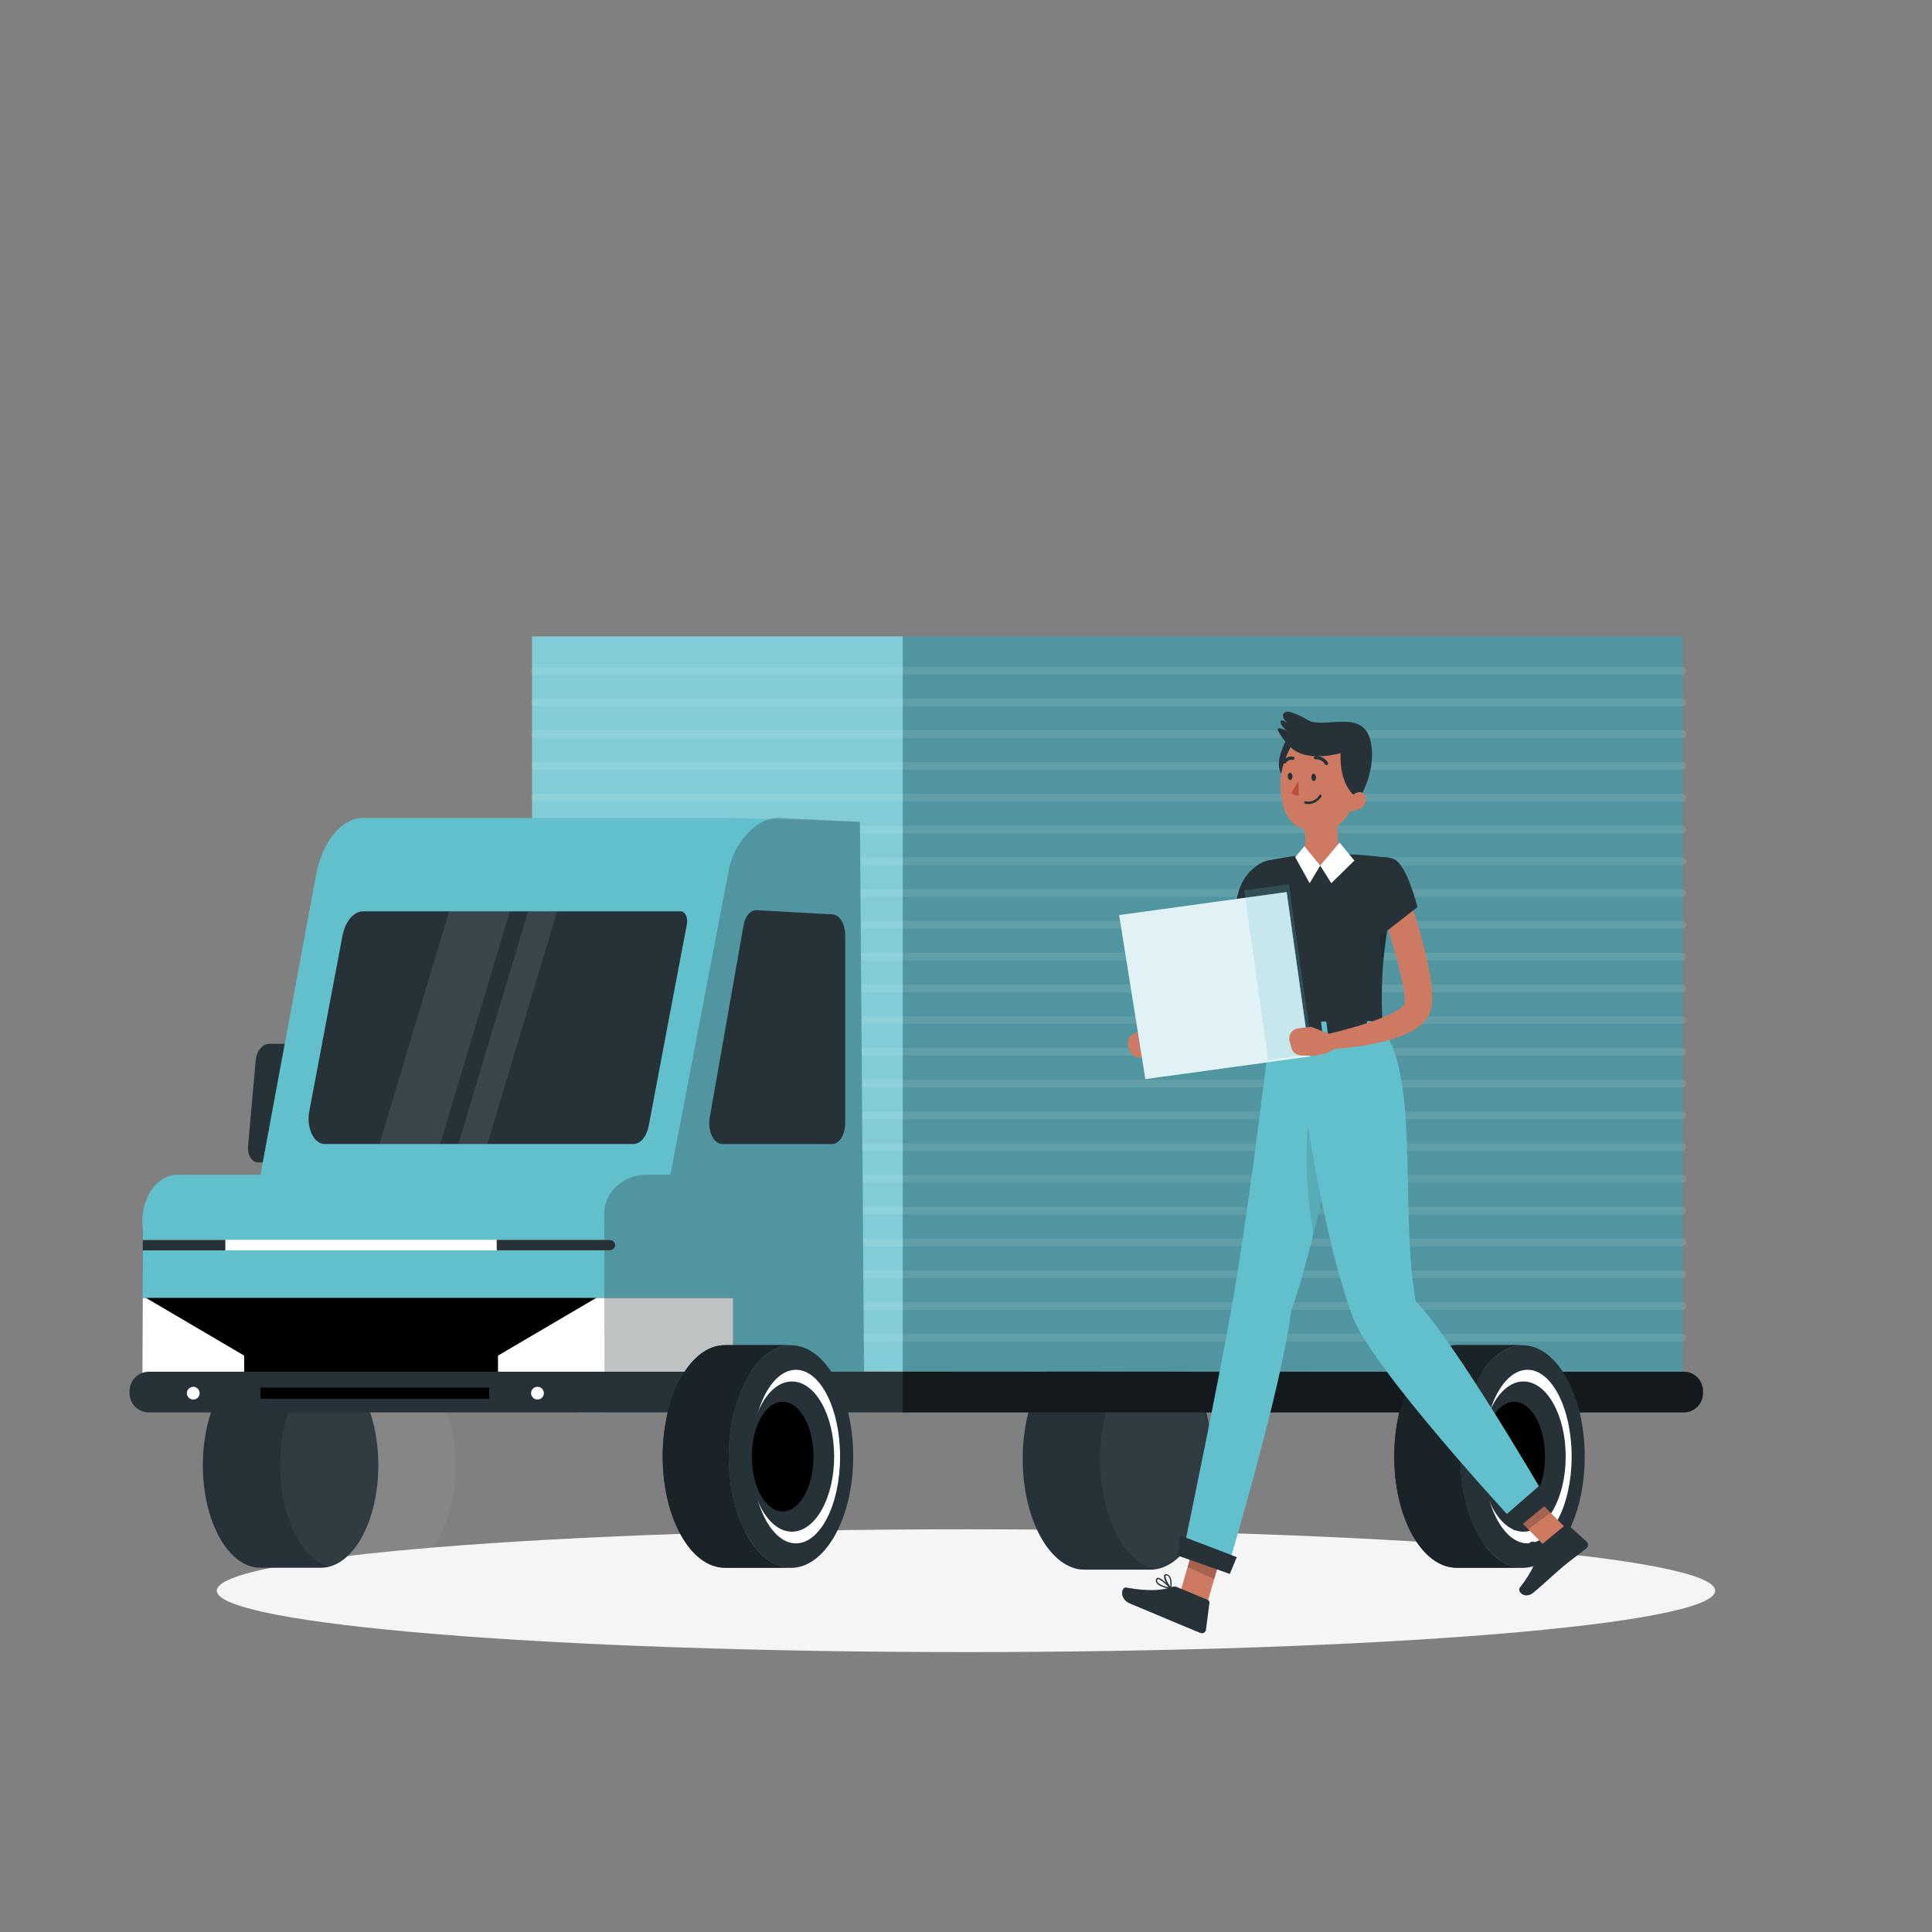 <svg width="500" height="500" viewBox="0 0 500 500" fill="none" xmlns="http://www.w3.org/2000/svg">
<rect x="0" y="0" width="500" height="500" fill="#808080" stroke="none"/>
<path d="M250 427.56C357.082 427.56 443.89 420.446 443.89 411.67C443.89 402.894 357.082 395.78 250 395.78C142.917 395.78 56.11 402.894 56.11 411.67C56.11 420.446 142.917 427.56 250 427.56Z" fill="#F5F5F5"/>
<path d="M297.68 348.92H280.68C271.83 348.92 264.68 361.75 264.68 377.58C264.68 393.41 271.85 406.23 280.68 406.23H297.68C306.53 406.23 313.68 393.4 313.68 377.58C313.68 361.76 306.53 348.92 297.68 348.92Z" fill="#263238"/>
<mask id="mask0_13_1669" style="mask-type:luminance" maskUnits="userSpaceOnUse" x="264" y="348" width="50" height="59">
<path d="M297.68 348.92H280.68C271.83 348.92 264.68 361.75 264.68 377.58C264.68 393.41 271.85 406.23 280.68 406.23H297.68C306.53 406.23 313.68 393.4 313.68 377.58C313.68 361.76 306.53 348.92 297.68 348.92Z" fill="white"/>
</mask>
<g mask="url(#mask0_13_1669)">
<path opacity="0.05" d="M317.68 348.92H300.68C291.83 348.92 284.68 361.75 284.68 377.58C284.68 393.41 291.85 406.23 300.68 406.23H317.68C326.53 406.23 333.68 393.4 333.68 377.58C333.68 361.76 326.53 348.92 317.68 348.92Z" fill="white"/>
</g>
<path d="M435.39 355.06L137.7 354.85V164.7H435.39V355.06Z" fill="#62BFCC"/>
<path opacity="0.3" d="M435.39 164.7H233.63V355.05H435.39V164.7Z" fill="#263238"/>
<path opacity="0.2" d="M233.63 164.7H137.7V358.81H233.63V164.7Z" fill="white"/>
<path opacity="0.1" d="M138.42 173.54H435.39" stroke="white" stroke-width="2" stroke-linecap="round" stroke-linejoin="round"/>
<path opacity="0.1" d="M138.42 181.77H435.39" stroke="white" stroke-width="2" stroke-linecap="round" stroke-linejoin="round"/>
<path opacity="0.1" d="M138.42 189.99H435.39" stroke="white" stroke-width="2" stroke-linecap="round" stroke-linejoin="round"/>
<path opacity="0.1" d="M138.42 198.21H435.39" stroke="white" stroke-width="2" stroke-linecap="round" stroke-linejoin="round"/>
<path opacity="0.1" d="M138.42 206.44H435.39" stroke="white" stroke-width="2" stroke-linecap="round" stroke-linejoin="round"/>
<path opacity="0.1" d="M138.42 214.66H435.39" stroke="white" stroke-width="2" stroke-linecap="round" stroke-linejoin="round"/>
<path opacity="0.1" d="M138.42 222.88H435.39" stroke="white" stroke-width="2" stroke-linecap="round" stroke-linejoin="round"/>
<path opacity="0.1" d="M138.42 231.1H435.39" stroke="white" stroke-width="2" stroke-linecap="round" stroke-linejoin="round"/>
<path opacity="0.1" d="M138.42 239.33H435.39" stroke="white" stroke-width="2" stroke-linecap="round" stroke-linejoin="round"/>
<path opacity="0.1" d="M138.42 247.55H435.39" stroke="white" stroke-width="2" stroke-linecap="round" stroke-linejoin="round"/>
<path opacity="0.1" d="M138.42 255.77H435.39" stroke="white" stroke-width="2" stroke-linecap="round" stroke-linejoin="round"/>
<path opacity="0.1" d="M138.42 264H435.39" stroke="white" stroke-width="2" stroke-linecap="round" stroke-linejoin="round"/>
<path opacity="0.1" d="M138.42 272.22H435.39" stroke="white" stroke-width="2" stroke-linecap="round" stroke-linejoin="round"/>
<path opacity="0.1" d="M138.42 280.44H435.39" stroke="white" stroke-width="2" stroke-linecap="round" stroke-linejoin="round"/>
<path opacity="0.1" d="M138.42 288.66H435.39" stroke="white" stroke-width="2" stroke-linecap="round" stroke-linejoin="round"/>
<path opacity="0.1" d="M138.42 296.89H435.39" stroke="white" stroke-width="2" stroke-linecap="round" stroke-linejoin="round"/>
<path opacity="0.1" d="M138.42 305.11H435.39" stroke="white" stroke-width="2" stroke-linecap="round" stroke-linejoin="round"/>
<path opacity="0.1" d="M138.42 313.33H435.39" stroke="white" stroke-width="2" stroke-linecap="round" stroke-linejoin="round"/>
<path opacity="0.1" d="M138.42 321.56H435.39" stroke="white" stroke-width="2" stroke-linecap="round" stroke-linejoin="round"/>
<path opacity="0.1" d="M138.42 329.78H435.39" stroke="white" stroke-width="2" stroke-linecap="round" stroke-linejoin="round"/>
<path opacity="0.1" d="M138.42 338H435.39" stroke="white" stroke-width="2" stroke-linecap="round" stroke-linejoin="round"/>
<path opacity="0.1" d="M138.42 346.23H435.39" stroke="white" stroke-width="2" stroke-linecap="round" stroke-linejoin="round"/>
<path d="M83.07 352.66H67.34C59.14 352.66 52.5 364.54 52.5 379.2C52.5 393.86 59.14 405.73 67.34 405.73H83.07C91.27 405.73 97.91 393.85 97.91 379.2C97.91 364.55 91.27 352.66 83.07 352.66Z" fill="#263238"/>
<path opacity="0.05" d="M103.08 352.66H87.34C79.14 352.66 72.5 364.54 72.5 379.2C72.5 393.86 79.14 405.73 87.34 405.73H103.08C111.27 405.73 117.92 393.85 117.92 379.2C117.92 364.55 111.27 352.66 103.08 352.66Z" fill="white"/>
<path d="M74.32 300.83H66.88C65.42 300.88 64.22 299.32 64.19 297.34C64.17 297.134 64.17 296.926 64.19 296.72L66.19 274.25C66.44 271.94 67.87 270.25 69.59 270.14H77.1C78.55 270.14 79.75 271.67 79.78 273.65C79.78 273.85 79.78 274.05 79.78 274.25L77.78 296.72C77.48 299 76 300.77 74.32 300.83Z" fill="#263238"/>
<path d="M81.76 226.61L67.41 304L223.64 365.2L222.55 212.68L188.19 211.68H94.07C88.41 211.63 83.42 217.71 81.76 226.61Z" fill="#62BFCC"/>
<path d="M198 239.06C192.17 238.8 186.94 243.58 185.23 250.71L173.41 300.23H150.66L149.42 365.56H224.25" fill="#62BFCC"/>
<path d="M84 296.07C81.71 296.07 79.86 293.13 79.86 289.51C79.859 288.879 79.919 288.249 80.04 287.63L88.63 242.19C89.35 238.42 91.55 235.84 94.04 235.85H176.22C177.11 235.85 177.84 236.99 177.84 238.41C177.842 238.662 177.819 238.913 177.77 239.16C175.97 248.52 170.12 279.53 167.88 291.39C167.36 294.17 165.74 296.07 163.88 296.07H84Z" fill="#263238"/>
<path d="M159.62 316.21C159.619 317.006 159.562 317.802 159.45 318.59L159.02 321.52L158.77 323.25L156.93 335.89L153.93 356.44L153.1 362.15H36.81V356.44L36.89 335.89L37 323.6V318.6C36 312 39.19 305.6 44.05 304.27C44.62 304.114 45.209 304.037 45.8 304.04H150.66C155.61 304 159.62 309.48 159.62 316.21Z" fill="#62BFCC"/>
<path d="M218.73 242V290.71C218.73 293.66 217.22 296.06 215.35 296.07H186.93C185.06 296.07 183.55 293.67 183.55 290.71C183.549 290.227 183.59 289.746 183.67 289.27L192.43 239.47C192.85 237.08 194.25 235.47 195.81 235.56L215.47 236.64C217.29 236.75 218.73 239.12 218.73 242Z" fill="#263238"/>
<path opacity="0.1" d="M131.94 235.85H116.24L98.21 296.07H113.92L131.94 235.85Z" fill="white"/>
<path opacity="0.1" d="M144.16 235.85H136.66L118.64 296.07H126.13L144.16 235.85Z" fill="white"/>
<path d="M189.75 335.89V356.44H36.83L36.91 335.89H189.75Z" fill="black"/>
<path d="M168.45 335.89H154.31L128.88 350.83V356.44H189.75V335.89H168.45Z" fill="white"/>
<path d="M63.19 350.83V356.44H36.83L36.91 335.89H37.77L63.19 350.83Z" fill="white"/>
<path opacity="0.3" d="M223.71 365.56L222.55 212.68L201.55 211.68C196.31 211.42 190.26 217.51 188.73 224.57L173.51 304H167.58C160.92 304 156.36 308.85 156.37 314L156.46 365.58H223.71" fill="#263238"/>
<path d="M159.23 322.24C159.228 322.43 159.186 322.617 159.107 322.789C159.027 322.961 158.913 323.115 158.77 323.24C158.526 323.467 158.204 323.592 157.87 323.59H37V320.87H157.9C158.13 320.871 158.356 320.93 158.558 321.042C158.759 321.154 158.928 321.315 159.05 321.51C159.176 321.732 159.239 321.985 159.23 322.24Z" fill="white"/>
<path d="M58.32 320.88V323.6H36.96L36.97 320.88H58.32Z" fill="#263238"/>
<path d="M159.23 322.24C159.228 322.43 159.186 322.617 159.107 322.789C159.027 322.961 158.913 323.115 158.77 323.24C158.526 323.467 158.204 323.592 157.87 323.59H128.55V320.87H157.87C158.1 320.871 158.326 320.93 158.528 321.042C158.729 321.154 158.898 321.315 159.02 321.51C159.157 321.729 159.23 321.982 159.23 322.24Z" fill="#263238"/>
<path d="M440.73 360V360.54C440.73 361.866 440.203 363.138 439.266 364.076C438.328 365.013 437.056 365.54 435.73 365.54H38.53C37.204 365.54 35.932 365.013 34.995 364.076C34.057 363.138 33.53 361.866 33.53 360.54V360C33.53 358.674 34.057 357.402 34.995 356.464C35.932 355.527 37.204 355 38.53 355H435.73C437.056 355 438.328 355.527 439.266 356.464C440.203 357.402 440.73 358.674 440.73 360Z" fill="#263238"/>
<path d="M126.61 359.11H67.41V362H126.61V359.11Z" fill="black"/>
<path d="M51.66 360.55C51.66 360.876 51.563 361.194 51.383 361.466C51.202 361.737 50.945 361.948 50.644 362.073C50.343 362.199 50.011 362.232 49.692 362.169C49.372 362.106 49.078 361.95 48.847 361.72C48.616 361.49 48.458 361.197 48.393 360.878C48.328 360.559 48.359 360.227 48.483 359.925C48.606 359.624 48.816 359.365 49.086 359.183C49.356 359 49.674 358.902 50 358.9C50.218 358.899 50.433 358.94 50.635 359.023C50.836 359.105 51.019 359.226 51.173 359.38C51.328 359.533 51.45 359.715 51.533 359.916C51.617 360.117 51.66 360.332 51.66 360.55Z" fill="white"/>
<path d="M140.75 360.55C140.75 360.876 140.653 361.195 140.472 361.467C140.291 361.738 140.033 361.949 139.732 362.074C139.43 362.199 139.098 362.232 138.778 362.168C138.458 362.105 138.164 361.947 137.933 361.717C137.703 361.486 137.545 361.192 137.482 360.872C137.418 360.552 137.451 360.22 137.576 359.918C137.701 359.617 137.912 359.359 138.183 359.178C138.455 358.997 138.774 358.9 139.1 358.9C139.317 358.9 139.531 358.943 139.732 359.026C139.932 359.108 140.114 359.23 140.267 359.383C140.42 359.536 140.542 359.718 140.624 359.918C140.707 360.119 140.75 360.333 140.75 360.55Z" fill="white"/>
<path d="M188.59 376.93C188.59 361.02 195.8 348.12 204.7 348.12H187.61C178.72 348.12 171.51 361.02 171.51 376.93C171.51 392.84 178.72 405.73 187.61 405.73H204.7C195.8 405.76 188.59 392.87 188.59 376.93Z" fill="black"/>
<path opacity="0.7" d="M188.59 376.93C188.59 361.02 195.8 348.12 204.7 348.12H187.61C178.72 348.12 171.51 361.02 171.51 376.93C171.51 392.84 178.72 405.73 187.61 405.73H204.7C195.8 405.76 188.59 392.87 188.59 376.93Z" fill="#263238"/>
<path d="M204.7 405.77C213.597 405.77 220.81 392.871 220.81 376.96C220.81 361.049 213.597 348.15 204.7 348.15C195.803 348.15 188.59 361.049 188.59 376.96C188.59 392.871 195.803 405.77 204.7 405.77Z" fill="#263238"/>
<path d="M205.99 399.42C212.297 399.42 217.41 389.364 217.41 376.96C217.41 364.556 212.297 354.5 205.99 354.5C199.683 354.5 194.57 364.556 194.57 376.96C194.57 389.364 199.683 399.42 205.99 399.42Z" fill="white"/>
<path d="M204.95 396.4C210.986 396.4 215.88 387.696 215.88 376.96C215.88 366.223 210.986 357.52 204.95 357.52C198.914 357.52 194.02 366.223 194.02 376.96C194.02 387.696 198.914 396.4 204.95 396.4Z" fill="#263238"/>
<path d="M202.55 391.15C206.957 391.15 210.53 384.797 210.53 376.96C210.53 369.123 206.957 362.77 202.55 362.77C198.143 362.77 194.57 369.123 194.57 376.96C194.57 384.797 198.143 391.15 202.55 391.15Z" fill="black"/>
<path opacity="0.5" d="M440.73 360V360.54C440.73 361.866 440.203 363.138 439.266 364.076C438.328 365.013 437.056 365.54 435.73 365.54H233.63V355H435.73C437.056 355 438.328 355.527 439.266 356.464C440.203 357.402 440.73 358.674 440.73 360Z" fill="black"/>
<path d="M377.92 376.93C377.92 361.02 385.13 348.12 394.02 348.12H376.94C368.04 348.12 360.83 361.02 360.83 376.93C360.83 392.84 368.04 405.73 376.94 405.73H394C385.13 405.76 377.92 392.87 377.92 376.93Z" fill="black"/>
<path opacity="0.7" d="M377.92 376.93C377.92 361.02 385.13 348.12 394.02 348.12H376.94C368.04 348.12 360.83 361.02 360.83 376.93C360.83 392.84 368.04 405.73 376.94 405.73H394C385.13 405.76 377.92 392.87 377.92 376.93Z" fill="#263238"/>
<path d="M394.02 405.77C402.917 405.77 410.13 392.871 410.13 376.96C410.13 361.049 402.917 348.15 394.02 348.15C385.123 348.15 377.91 361.049 377.91 376.96C377.91 392.871 385.123 405.77 394.02 405.77Z" fill="#263238"/>
<path d="M395.32 399.42C401.627 399.42 406.74 389.364 406.74 376.96C406.74 364.556 401.627 354.5 395.32 354.5C389.013 354.5 383.9 364.556 383.9 376.96C383.9 389.364 389.013 399.42 395.32 399.42Z" fill="white"/>
<path d="M394.27 396.4C400.307 396.4 405.2 387.696 405.2 376.96C405.2 366.223 400.307 357.52 394.27 357.52C388.234 357.52 383.34 366.223 383.34 376.96C383.34 387.696 388.234 396.4 394.27 396.4Z" fill="#263238"/>
<path d="M391.87 391.15C396.277 391.15 399.85 384.797 399.85 376.96C399.85 369.123 396.277 362.77 391.87 362.77C387.463 362.77 383.89 369.123 383.89 376.96C383.89 384.797 387.463 391.15 391.87 391.15Z" fill="black"/>
<path d="M328.86 236C328.66 239.85 328.31 243.57 327.74 247.36C327.248 251.275 326.391 255.135 325.18 258.89C324.798 259.984 324.32 261.041 323.75 262.05C323.354 262.73 322.87 263.356 322.31 263.91L322.03 264.17L321.87 264.29L321.79 264.36L321.45 264.59L320.78 265.06C319.082 266.15 317.296 267.097 315.44 267.89C311.919 269.438 308.259 270.65 304.51 271.51L303.21 267.95C306.39 266.19 309.65 264.39 312.62 262.52C314.072 261.629 315.468 260.651 316.8 259.59L317.24 259.22L317.46 259.03C317.46 259.03 317.55 258.88 317.66 258.64C317.952 257.993 318.193 257.325 318.38 256.64C318.832 254.995 319.19 253.326 319.45 251.64C319.76 249.9 320.01 248.13 320.22 246.33C320.63 242.76 320.98 239.1 321.22 235.54L328.86 236Z" fill="#CE7A63"/>
<path d="M305.58 268L299.44 266.1L300.59 273.53C300.59 273.53 304.59 273.03 306.59 270.79L305.58 268Z" fill="#CE7A63"/>
<path d="M292 270.88L292.34 271.88C292.532 272.432 292.898 272.907 293.383 273.234C293.868 273.56 294.446 273.72 295.03 273.69L298.16 273.55L297 266.1L293.56 267.45C292.908 267.71 292.381 268.212 292.09 268.851C291.799 269.49 291.767 270.217 292 270.88Z" fill="#CE7A63"/>
<path d="M336.12 228.79C336.12 231.11 335 235.69 334.04 239.13C333.33 241.6 332.74 243.48 332.74 243.48L331.33 243.13L319.71 240.19C319.53 234.19 319.76 227.66 325.71 223.74C329.43 221.28 336.09 224.66 336.12 228.79Z" fill="#263238"/>
<path opacity="0.3" d="M336.11 229.19C335.35 228.39 333.63 228.25 329.88 229.44C324.51 231.14 323.01 237.02 322.94 241.01L331.33 243.13L332.05 243.32L332.74 243.48C332.74 243.48 333.03 242.54 333.45 241.11C333.62 240.53 333.83 239.85 334.03 239.11C335.031 235.875 335.727 232.554 336.11 229.19Z" fill="black"/>
<path d="M312.27 415.47L305.18 412.99L309.64 397.63L316.72 400.12L312.27 415.47Z" fill="#CE7A63"/>
<path d="M407 397.27L401.23 401.57L389.42 389.6L395.19 385.3L407 397.27Z" fill="#CE7A63"/>
<path d="M398.87 399.82L405.1 394.67C405.206 394.579 405.34 394.528 405.48 394.528C405.62 394.528 405.755 394.579 405.86 394.67L410.64 399.01C410.747 399.117 410.833 399.244 410.891 399.384C410.949 399.524 410.979 399.674 410.979 399.825C410.979 399.976 410.949 400.126 410.891 400.266C410.833 400.406 410.747 400.533 410.64 400.64L410.54 400.73C408.34 402.49 407.18 403.23 404.44 405.49C402.76 406.88 399.23 410.21 396.9 412.13C394.57 414.05 392.55 411.86 393.35 410.85C396.92 406.33 397.75 403.35 398.17 400.91C398.271 400.477 398.518 400.092 398.87 399.82Z" fill="#263238"/>
<path d="M304.7 410.77L312.58 414.06C312.721 414.121 312.837 414.227 312.913 414.36C312.989 414.494 313.019 414.648 313 414.8L312.11 421.75C312.075 422.028 311.931 422.281 311.71 422.454C311.489 422.626 311.208 422.704 310.93 422.67C310.827 422.659 310.725 422.632 310.63 422.59C307.84 421.46 306.53 420.9 303.07 419.45L292.45 415C289.57 413.79 290.19 410.63 291.45 410.86C297.28 411.92 301.04 411.57 303.34 410.7C303.56 410.621 303.794 410.587 304.027 410.599C304.261 410.611 304.489 410.669 304.7 410.77Z" fill="#263238"/>
<path opacity="0.2" d="M309.64 397.64L307.35 405.55L314.25 408.67L316.73 400.12L309.64 397.64Z" fill="black"/>
<path opacity="0.2" d="M395.2 385.3L389.42 389.6L395.51 395.77L401.28 391.47L395.2 385.3Z" fill="black"/>
<path d="M357.92 266.33L328.72 266.75C324.72 244.14 323.72 233.35 323.72 228.16C323.715 226.866 324.162 225.61 324.983 224.61C325.805 223.609 326.95 222.927 328.22 222.68C330 222.33 332.22 221.93 334.45 221.62C335.21 221.52 335.98 221.42 336.74 221.34C341.15 220.962 345.581 220.898 350 221.15C350.66 221.15 351.31 221.21 352 221.25C355 221.44 357.74 221.82 359.69 222.12C360.392 222.233 361.019 222.62 361.436 223.195C361.852 223.771 362.023 224.489 361.91 225.19C361.915 225.24 361.915 225.29 361.91 225.34C361.05 229.34 360.35 232.89 359.79 236.05C358.9 241.05 358.34 245.13 358.01 248.69C357.51 254.558 357.48 260.457 357.92 266.33Z" fill="#263238"/>
<path opacity="0.1" d="M358 248.72C356.53 244.31 356.61 235.16 358.19 232.2L359.8 236.07C358.89 241.1 358.33 245.16 358 248.72Z" fill="black"/>
<path d="M328.72 266.75C328.72 266.75 323.72 309.26 319.21 335.75C315.64 356.49 306.62 399.66 306.62 399.66L318.33 403.81C318.33 403.81 331.74 358.81 334.09 339.59C343.54 311.88 350.34 266.54 350.34 266.54L328.72 266.75Z" fill="#62BFCC"/>
<path d="M304.72 402.56L318.27 407.33L320.08 402.98L305.38 397.36L304.72 402.56Z" fill="#263238"/>
<path opacity="0.1" d="M343.52 279.38L339.14 287.77C337.54 294.09 337.92 309.47 339.95 319.19C343.59 304.54 346.5 289.12 348.31 278.77L343.52 279.38Z" fill="black"/>
<path d="M335.06 266.75C335.06 266.75 340.29 314.33 350.06 340.75C354.96 354 391.31 393.28 391.31 393.28L399.51 386.72C399.51 386.72 376.46 347.09 366.38 336.72C362.27 313.72 367.44 279.24 357.89 266.34L335.06 266.75Z" fill="#62BFCC"/>
<path d="M392 396.09L401.62 388.21L399.02 383.94L388.49 393.11L392 396.09Z" fill="#263238"/>
<path d="M358.38 264.62L359.73 267.21C359.83 267.41 359.6 267.63 359.26 267.63L328.62 268.07C328.35 268.07 328.14 267.94 328.11 267.78L327.82 265.17C327.82 264.99 328.03 264.83 328.31 264.83L357.89 264.4C357.983 264.394 358.077 264.412 358.162 264.45C358.247 264.488 358.322 264.546 358.38 264.62Z" fill="#263238"/>
<path d="M354.41 268H355.22C355.37 268 355.49 267.91 355.48 267.82L355.05 264.42C355.05 264.32 354.91 264.25 354.75 264.25H354C353.84 264.25 353.72 264.34 353.74 264.43L354.16 267.82C354.11 267.9 354.26 268 354.41 268Z" fill="#62BFCC"/>
<path d="M330.82 268.32H331.62C331.78 268.32 331.89 268.23 331.88 268.13L331.47 264.74C331.47 264.64 331.31 264.56 331.15 264.56H330.35C330.19 264.56 330.07 264.65 330.08 264.75L330.5 268.14C330.52 268.24 330.66 268.32 330.82 268.32Z" fill="#62BFCC"/>
<path d="M342.62 268.13H343.42C343.58 268.13 343.7 268.04 343.69 267.94L343.27 264.55C343.27 264.44 343.12 264.36 342.96 264.37H342.16C342 264.37 341.89 264.46 341.89 264.56L342.31 267.95C342.3 268.07 342.46 268.13 342.62 268.13Z" fill="#62BFCC"/>
<path d="M289.64 236.82L332.98 230.87L338.98 273.42L296.42 279.26L289.64 236.82Z" fill="#62BFCC"/>
<path opacity="0.8" d="M289.64 236.82L332.98 230.87L338.98 273.42L296.42 279.26L289.64 236.82Z" fill="white"/>
<path opacity="0.2" d="M333.575 228.815L322.002 230.452L328.21 274.349L339.783 272.712L333.575 228.815Z" fill="#62BFCC"/>
<path d="M345.27 268.06L339.27 265.71L339.86 273.21C339.86 273.21 343.86 273.01 346.01 270.92L345.27 268.06Z" fill="#CE7A63"/>
<path d="M364.14 230.72C365.75 235.22 367.14 239.72 368.32 244.32C368.92 246.63 369.48 248.95 369.93 251.32C370.15 252.52 370.34 253.74 370.48 255.01C370.641 256.337 370.698 257.674 370.65 259.01C370.622 259.88 370.488 260.743 370.25 261.58C369.922 262.61 369.372 263.555 368.64 264.35C367.571 265.496 366.3 266.435 364.89 267.12C362.582 268.24 360.153 269.089 357.65 269.65C352.971 270.735 348.2 271.375 343.4 271.56L342.93 267.79C345.12 267.27 347.36 266.69 349.54 266.08C351.72 265.47 353.89 264.79 355.97 264.03C357.957 263.347 359.873 262.473 361.69 261.42C362.351 261.034 362.939 260.537 363.43 259.95C363.56 259.75 363.56 259.7 363.54 259.7C363.56 259.404 363.56 259.106 363.54 258.81C363.502 257.841 363.399 256.875 363.23 255.92C363.07 254.92 362.85 253.8 362.61 252.7C362.11 250.56 361.55 248.37 360.92 246.18C359.67 241.84 358.26 237.43 356.85 233.18L364.14 230.72Z" fill="#CE7A63"/>
<path d="M333.74 269.41L334.21 271.15C334.351 271.709 334.671 272.206 335.12 272.567C335.569 272.928 336.124 273.133 336.7 273.15L339.92 273.24L339.33 265.75L336.05 266.12C335.702 266.155 335.364 266.258 335.056 266.424C334.748 266.59 334.475 266.815 334.254 267.086C334.033 267.357 333.868 267.67 333.767 268.005C333.667 268.34 333.634 268.692 333.67 269.04C333.685 269.165 333.708 269.288 333.74 269.41Z" fill="#CE7A63"/>
<path d="M360.73 222.34C364.09 223.71 366.84 234.75 366.84 234.75L357.56 242C357.56 242 350.98 231.7 352.32 227.23C353.46 223.45 356.45 220.61 360.73 222.34Z" fill="#263238"/>
<path d="M396.6 402.94H396.48C396.312 402.929 396.15 402.875 396.009 402.784C395.867 402.693 395.751 402.568 395.67 402.42C395.611 402.335 395.575 402.235 395.566 402.132C395.557 402.028 395.576 401.924 395.62 401.83C396.03 401.03 398.62 400.71 398.9 400.68C398.933 400.674 398.968 400.678 398.998 400.692C399.029 400.707 399.054 400.731 399.07 400.76C399.089 400.788 399.099 400.821 399.099 400.855C399.099 400.889 399.089 400.922 399.07 400.95C398.53 401.68 397.48 402.88 396.6 402.94ZM398.55 401.07C397.55 401.22 396.14 401.55 395.94 401.99C395.916 402.027 395.903 402.071 395.903 402.115C395.903 402.159 395.916 402.203 395.94 402.24C395.987 402.343 396.062 402.43 396.155 402.494C396.249 402.557 396.357 402.594 396.47 402.6C396.97 402.6 397.77 402.06 398.57 401.07H398.55Z" fill="#263238"/>
<path d="M398.78 401C397.91 401 396.17 400.69 395.78 400C395.718 399.88 395.698 399.743 395.723 399.611C395.749 399.478 395.818 399.358 395.92 399.27C396.008 399.173 396.117 399.097 396.238 399.047C396.359 398.997 396.489 398.974 396.62 398.98C397.67 398.98 399 400.59 399.04 400.68C399.055 400.704 399.063 400.732 399.063 400.76C399.063 400.788 399.055 400.816 399.04 400.84C399.032 400.869 399.015 400.896 398.992 400.915C398.969 400.935 398.94 400.947 398.91 400.95L398.78 401ZM396.56 399.34C396.419 399.354 396.288 399.418 396.19 399.52C396.04 399.68 396.07 399.78 396.11 399.86C396.34 400.3 397.71 400.66 398.59 400.66C398.089 400.031 397.409 399.567 396.64 399.33L396.56 399.34Z" fill="#263238"/>
<path d="M300.67 410.61C300.114 410.429 299.629 410.079 299.28 409.61C299.201 409.472 299.153 409.318 299.139 409.159C299.125 409 299.146 408.84 299.2 408.69C299.227 408.604 299.277 408.526 299.344 408.465C299.41 408.403 299.492 408.36 299.58 408.34C300.5 408.17 302.67 410.5 303.09 410.97C303.11 411 303.12 411.034 303.12 411.07C303.12 411.106 303.11 411.14 303.09 411.17C303.073 411.202 303.046 411.227 303.014 411.241C302.981 411.256 302.945 411.259 302.91 411.25C302.144 411.113 301.393 410.899 300.67 410.61ZM299.98 408.73C299.878 408.681 299.764 408.66 299.65 408.67C299.65 408.67 299.56 408.67 299.52 408.79C299.48 408.894 299.464 409.006 299.475 409.117C299.485 409.228 299.521 409.335 299.58 409.43C299.89 409.97 300.96 410.48 302.48 410.81C301.767 409.992 300.93 409.29 300 408.73H299.98Z" fill="#263238"/>
<path d="M302.9 411.23H302.84C302.11 410.5 300.92 408.31 301.33 407.61C301.42 407.46 301.61 407.3 302.04 407.42C303.65 407.89 303.16 411.01 303.13 411.14C303.13 411.173 303.118 411.204 303.096 411.229C303.073 411.253 303.043 411.267 303.01 411.27C302.99 411.274 302.969 411.273 302.949 411.266C302.93 411.259 302.913 411.246 302.9 411.23ZM302.1 407.74H302C301.84 407.69 301.72 407.74 301.68 407.74C301.44 408.15 302.21 409.8 302.91 410.68C302.9 409.91 303 408.14 302.1 407.74Z" fill="#263238"/>
<path d="M333.08 191.23C333.08 191.23 329.08 197.92 332.08 200.85C335.08 203.78 335.96 193.39 335.96 193.39L333.08 191.23Z" fill="#263238"/>
<path d="M351.66 206.93C351.66 206.93 356.66 199.11 354.58 191.34C352.5 183.57 342.78 188.59 338.68 186.46C337.178 185.547 335.578 184.806 333.91 184.25C333.642 184.171 333.359 184.154 333.084 184.2C332.808 184.247 332.547 184.357 332.32 184.52C331.32 185.4 333.06 187.05 333.6 187.67C333.268 187.286 332.884 186.949 332.46 186.67C331.93 186.32 331.22 186.29 331.46 187.18C331.871 188.136 332.608 188.916 333.54 189.38C333.15 189.16 330.84 187.99 330.68 188.72C330.66 188.897 330.706 189.075 330.81 189.22C332.31 192.02 335.33 195.54 338.81 195.61C343 195.67 347 207.46 351.66 206.93Z" fill="#263238"/>
<path d="M353.43 207.28C353.17 209.92 349.25 209.95 349.25 209.95C348.609 211.461 347.542 212.753 346.18 213.67C346.06 215.264 346.113 216.867 346.34 218.45C347 220.94 347.84 221.8 348.89 222.36L348.05 223.19C346.442 224.118 344.626 224.623 342.77 224.66L341.67 224.02L340.23 224.25C336.23 222.94 337.23 220.25 337.23 220.25C337.96 218.423 337.999 216.393 337.34 214.54C333.5 213.34 331.93 210 331.39 204.38C330.85 198.76 334.01 193.38 334.01 193.38C338.35 197.57 346.95 194.88 346.95 194.88C346.58 202.76 350.26 205.67 350.26 205.67C351.47 204.59 353.68 204.65 353.43 207.28Z" fill="#CE7A63"/>
<path d="M339.47 208C340.502 207.711 341.394 207.057 341.98 206.16C342.027 206.089 342.045 206.003 342.031 205.919C342.016 205.835 341.969 205.76 341.9 205.71C341.866 205.685 341.827 205.667 341.786 205.657C341.745 205.646 341.702 205.645 341.66 205.651C341.619 205.658 341.578 205.672 341.542 205.694C341.506 205.717 341.475 205.746 341.45 205.78C341.113 206.387 340.59 206.869 339.958 207.157C339.326 207.445 338.619 207.523 337.94 207.38C337.859 207.355 337.772 207.363 337.697 207.402C337.622 207.442 337.565 207.509 337.54 207.59C337.515 207.672 337.522 207.761 337.562 207.838C337.601 207.914 337.668 207.973 337.75 208C338.314 208.147 338.906 208.147 339.47 208Z" fill="#263238"/>
<path d="M340.61 201.12C340.61 201.63 340.41 202.07 340.07 202.12C339.73 202.17 339.42 201.75 339.38 201.24C339.34 200.73 339.59 200.24 339.93 200.24C340.27 200.24 340.57 200.6 340.61 201.12Z" fill="#263238"/>
<path d="M334.49 200.86C334.49 201.37 334.29 201.81 333.95 201.86C333.61 201.91 333.31 201.49 333.27 200.98C333.23 200.47 333.47 200.03 333.81 199.98C334.15 199.93 334.46 200.34 334.49 200.86Z" fill="#263238"/>
<path d="M336.11 205.81L336.04 202.11L334.2 205.23C334.455 205.464 334.758 205.638 335.089 205.738C335.42 205.838 335.769 205.863 336.11 205.81Z" fill="#BA4D3C"/>
<path d="M343.4 198C343.444 197.988 343.484 197.968 343.52 197.94C343.569 197.911 343.611 197.873 343.645 197.827C343.679 197.782 343.703 197.73 343.716 197.675C343.729 197.62 343.731 197.563 343.721 197.507C343.712 197.451 343.691 197.398 343.66 197.35C343.327 196.792 342.844 196.338 342.266 196.041C341.688 195.744 341.038 195.616 340.39 195.67C340.334 195.676 340.279 195.694 340.23 195.721C340.181 195.749 340.137 195.786 340.103 195.831C340.068 195.876 340.043 195.927 340.029 195.982C340.015 196.037 340.012 196.094 340.02 196.15C340.035 196.263 340.094 196.365 340.184 196.434C340.274 196.503 340.387 196.534 340.5 196.52C340.984 196.49 341.466 196.593 341.895 196.819C342.323 197.045 342.681 197.384 342.93 197.8C342.977 197.879 343.048 197.941 343.132 197.977C343.217 198.013 343.311 198.021 343.4 198Z" fill="#263238"/>
<path d="M332.55 197.59C332.662 197.561 332.759 197.489 332.82 197.39C332.999 197.119 333.254 196.905 333.552 196.776C333.85 196.646 334.179 196.606 334.5 196.66C334.555 196.672 334.612 196.672 334.668 196.661C334.723 196.65 334.776 196.628 334.822 196.596C334.869 196.564 334.909 196.524 334.939 196.476C334.97 196.429 334.99 196.376 335 196.32C335.021 196.209 334.996 196.094 334.933 196C334.869 195.907 334.771 195.842 334.66 195.82C334.165 195.728 333.654 195.788 333.194 195.991C332.734 196.195 332.345 196.532 332.08 196.96C332.024 197.059 332.009 197.175 332.037 197.285C332.064 197.395 332.134 197.49 332.23 197.55C332.328 197.602 332.442 197.617 332.55 197.59Z" fill="#263238"/>
<path d="M350.52 222.71L348.37 224.81L344.54 228.57L343.1 226.28L341.67 224.02L346.67 218.06L350.31 222.46L350.52 222.71Z" fill="white"/>
<path d="M341.67 224.02L340.56 225.87L338.93 228.57L335.19 221.82L337.58 219.01L341.67 224.02Z" fill="white"/>
</svg>
